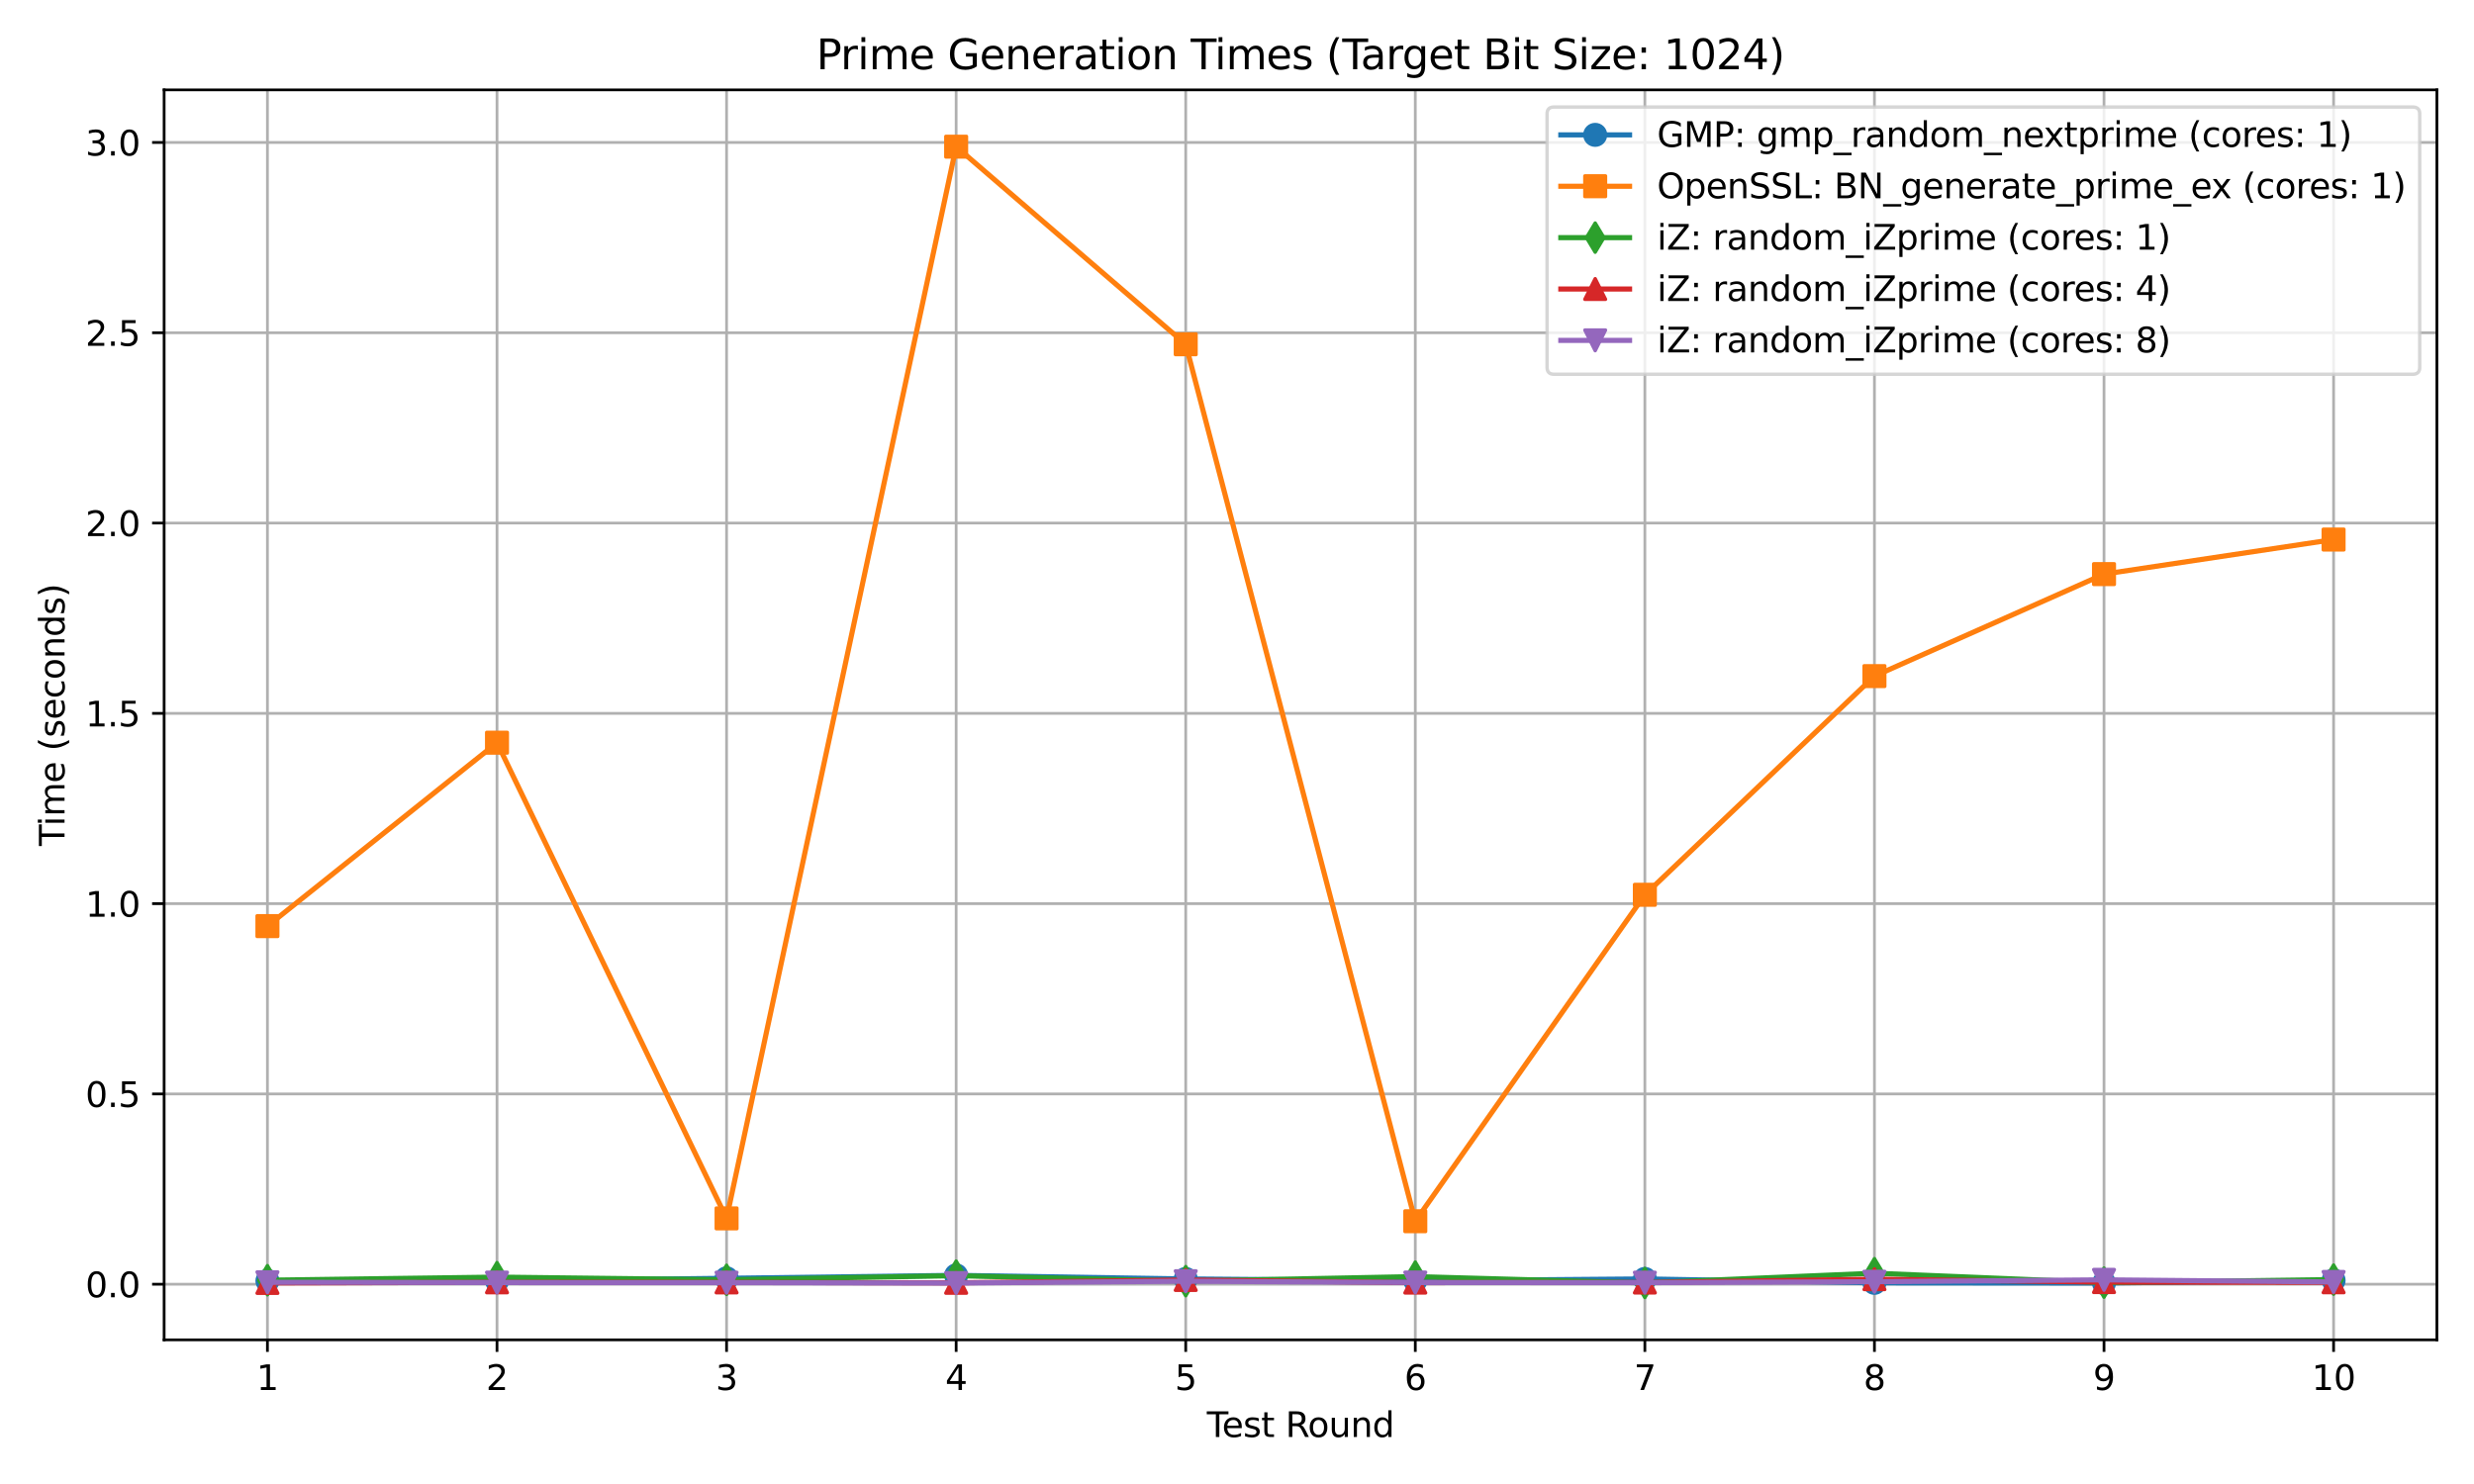 <?xml version="1.0" encoding="utf-8" standalone="no"?>
<!DOCTYPE svg PUBLIC "-//W3C//DTD SVG 1.1//EN"
  "http://www.w3.org/Graphics/SVG/1.1/DTD/svg11.dtd">
<svg xmlns:xlink="http://www.w3.org/1999/xlink" width="720pt" height="432pt" viewBox="0 0 720 432" xmlns="http://www.w3.org/2000/svg" version="1.1">
 <defs>
  <style type="text/css">*{stroke-linejoin: round; stroke-linecap: butt}</style>
 </defs>
 <g id="figure_1">
  <g id="patch_1">
   <path d="M 0 432 
L 720 432 
L 720 0 
L 0 0 
z
" style="fill: #ffffff"/>
  </g>
  <g id="axes_1">
   <g id="patch_2">
    <path d="M 47.765 390.04 
L 709.2 390.04 
L 709.2 26.16 
L 47.765 26.16 
z
" style="fill: #ffffff"/>
   </g>
   <g id="matplotlib.axis_1">
    <g id="xtick_1">
     <g id="line2d_1">
      <path d="M 77.83 390.04 
L 77.83 26.16 
" clip-path="url(#p5a81330786)" style="fill: none; stroke: #b0b0b0; stroke-width: 0.8; stroke-linecap: square"/>
     </g>
     <g id="line2d_2">
      <defs>
       <path id="ma322fa0ab3" d="M 0 0 
L 0 3.5 
" style="stroke: #000000; stroke-width: 0.8"/>
      </defs>
      <g>
       <use xlink:href="#ma322fa0ab3" x="77.83" y="390.04" style="stroke: #000000; stroke-width: 0.8"/>
      </g>
     </g>
     <g id="text_1">
      <!-- 1 -->
      <g transform="translate(74.649 404.638) scale(0.1 -0.1)">
       <defs>
        <path id="DejaVuSans-31" d="M 794 531 
L 1825 531 
L 1825 4091 
L 703 3866 
L 703 4441 
L 1819 4666 
L 2450 4666 
L 2450 531 
L 3481 531 
L 3481 0 
L 794 0 
L 794 531 
z
" transform="scale(0.016)"/>
       </defs>
       <use xlink:href="#DejaVuSans-31"/>
      </g>
     </g>
    </g>
    <g id="xtick_2">
     <g id="line2d_3">
      <path d="M 144.642 390.04 
L 144.642 26.16 
" clip-path="url(#p5a81330786)" style="fill: none; stroke: #b0b0b0; stroke-width: 0.8; stroke-linecap: square"/>
     </g>
     <g id="line2d_4">
      <g>
       <use xlink:href="#ma322fa0ab3" x="144.642" y="390.04" style="stroke: #000000; stroke-width: 0.8"/>
      </g>
     </g>
     <g id="text_2">
      <!-- 2 -->
      <g transform="translate(141.461 404.638) scale(0.1 -0.1)">
       <defs>
        <path id="DejaVuSans-32" d="M 1228 531 
L 3431 531 
L 3431 0 
L 469 0 
L 469 531 
Q 828 903 1448 1529 
Q 2069 2156 2228 2338 
Q 2531 2678 2651 2914 
Q 2772 3150 2772 3378 
Q 2772 3750 2511 3984 
Q 2250 4219 1831 4219 
Q 1534 4219 1204 4116 
Q 875 4013 500 3803 
L 500 4441 
Q 881 4594 1212 4672 
Q 1544 4750 1819 4750 
Q 2544 4750 2975 4387 
Q 3406 4025 3406 3419 
Q 3406 3131 3298 2873 
Q 3191 2616 2906 2266 
Q 2828 2175 2409 1742 
Q 1991 1309 1228 531 
z
" transform="scale(0.016)"/>
       </defs>
       <use xlink:href="#DejaVuSans-32"/>
      </g>
     </g>
    </g>
    <g id="xtick_3">
     <g id="line2d_5">
      <path d="M 211.453 390.04 
L 211.453 26.16 
" clip-path="url(#p5a81330786)" style="fill: none; stroke: #b0b0b0; stroke-width: 0.8; stroke-linecap: square"/>
     </g>
     <g id="line2d_6">
      <g>
       <use xlink:href="#ma322fa0ab3" x="211.453" y="390.04" style="stroke: #000000; stroke-width: 0.8"/>
      </g>
     </g>
     <g id="text_3">
      <!-- 3 -->
      <g transform="translate(208.272 404.638) scale(0.1 -0.1)">
       <defs>
        <path id="DejaVuSans-33" d="M 2597 2516 
Q 3050 2419 3304 2112 
Q 3559 1806 3559 1356 
Q 3559 666 3084 287 
Q 2609 -91 1734 -91 
Q 1441 -91 1130 -33 
Q 819 25 488 141 
L 488 750 
Q 750 597 1062 519 
Q 1375 441 1716 441 
Q 2309 441 2620 675 
Q 2931 909 2931 1356 
Q 2931 1769 2642 2001 
Q 2353 2234 1838 2234 
L 1294 2234 
L 1294 2753 
L 1863 2753 
Q 2328 2753 2575 2939 
Q 2822 3125 2822 3475 
Q 2822 3834 2567 4026 
Q 2313 4219 1838 4219 
Q 1578 4219 1281 4162 
Q 984 4106 628 3988 
L 628 4550 
Q 988 4650 1302 4700 
Q 1616 4750 1894 4750 
Q 2613 4750 3031 4423 
Q 3450 4097 3450 3541 
Q 3450 3153 3228 2886 
Q 3006 2619 2597 2516 
z
" transform="scale(0.016)"/>
       </defs>
       <use xlink:href="#DejaVuSans-33"/>
      </g>
     </g>
    </g>
    <g id="xtick_4">
     <g id="line2d_7">
      <path d="M 278.265 390.04 
L 278.265 26.16 
" clip-path="url(#p5a81330786)" style="fill: none; stroke: #b0b0b0; stroke-width: 0.8; stroke-linecap: square"/>
     </g>
     <g id="line2d_8">
      <g>
       <use xlink:href="#ma322fa0ab3" x="278.265" y="390.04" style="stroke: #000000; stroke-width: 0.8"/>
      </g>
     </g>
     <g id="text_4">
      <!-- 4 -->
      <g transform="translate(275.084 404.638) scale(0.1 -0.1)">
       <defs>
        <path id="DejaVuSans-34" d="M 2419 4116 
L 825 1625 
L 2419 1625 
L 2419 4116 
z
M 2253 4666 
L 3047 4666 
L 3047 1625 
L 3713 1625 
L 3713 1100 
L 3047 1100 
L 3047 0 
L 2419 0 
L 2419 1100 
L 313 1100 
L 313 1709 
L 2253 4666 
z
" transform="scale(0.016)"/>
       </defs>
       <use xlink:href="#DejaVuSans-34"/>
      </g>
     </g>
    </g>
    <g id="xtick_5">
     <g id="line2d_9">
      <path d="M 345.077 390.04 
L 345.077 26.16 
" clip-path="url(#p5a81330786)" style="fill: none; stroke: #b0b0b0; stroke-width: 0.8; stroke-linecap: square"/>
     </g>
     <g id="line2d_10">
      <g>
       <use xlink:href="#ma322fa0ab3" x="345.077" y="390.04" style="stroke: #000000; stroke-width: 0.8"/>
      </g>
     </g>
     <g id="text_5">
      <!-- 5 -->
      <g transform="translate(341.895 404.638) scale(0.1 -0.1)">
       <defs>
        <path id="DejaVuSans-35" d="M 691 4666 
L 3169 4666 
L 3169 4134 
L 1269 4134 
L 1269 2991 
Q 1406 3038 1543 3061 
Q 1681 3084 1819 3084 
Q 2600 3084 3056 2656 
Q 3513 2228 3513 1497 
Q 3513 744 3044 326 
Q 2575 -91 1722 -91 
Q 1428 -91 1123 -41 
Q 819 9 494 109 
L 494 744 
Q 775 591 1075 516 
Q 1375 441 1709 441 
Q 2250 441 2565 725 
Q 2881 1009 2881 1497 
Q 2881 1984 2565 2268 
Q 2250 2553 1709 2553 
Q 1456 2553 1204 2497 
Q 953 2441 691 2322 
L 691 4666 
z
" transform="scale(0.016)"/>
       </defs>
       <use xlink:href="#DejaVuSans-35"/>
      </g>
     </g>
    </g>
    <g id="xtick_6">
     <g id="line2d_11">
      <path d="M 411.888 390.04 
L 411.888 26.16 
" clip-path="url(#p5a81330786)" style="fill: none; stroke: #b0b0b0; stroke-width: 0.8; stroke-linecap: square"/>
     </g>
     <g id="line2d_12">
      <g>
       <use xlink:href="#ma322fa0ab3" x="411.888" y="390.04" style="stroke: #000000; stroke-width: 0.8"/>
      </g>
     </g>
     <g id="text_6">
      <!-- 6 -->
      <g transform="translate(408.707 404.638) scale(0.1 -0.1)">
       <defs>
        <path id="DejaVuSans-36" d="M 2113 2584 
Q 1688 2584 1439 2293 
Q 1191 2003 1191 1497 
Q 1191 994 1439 701 
Q 1688 409 2113 409 
Q 2538 409 2786 701 
Q 3034 994 3034 1497 
Q 3034 2003 2786 2293 
Q 2538 2584 2113 2584 
z
M 3366 4563 
L 3366 3988 
Q 3128 4100 2886 4159 
Q 2644 4219 2406 4219 
Q 1781 4219 1451 3797 
Q 1122 3375 1075 2522 
Q 1259 2794 1537 2939 
Q 1816 3084 2150 3084 
Q 2853 3084 3261 2657 
Q 3669 2231 3669 1497 
Q 3669 778 3244 343 
Q 2819 -91 2113 -91 
Q 1303 -91 875 529 
Q 447 1150 447 2328 
Q 447 3434 972 4092 
Q 1497 4750 2381 4750 
Q 2619 4750 2861 4703 
Q 3103 4656 3366 4563 
z
" transform="scale(0.016)"/>
       </defs>
       <use xlink:href="#DejaVuSans-36"/>
      </g>
     </g>
    </g>
    <g id="xtick_7">
     <g id="line2d_13">
      <path d="M 478.7 390.04 
L 478.7 26.16 
" clip-path="url(#p5a81330786)" style="fill: none; stroke: #b0b0b0; stroke-width: 0.8; stroke-linecap: square"/>
     </g>
     <g id="line2d_14">
      <g>
       <use xlink:href="#ma322fa0ab3" x="478.7" y="390.04" style="stroke: #000000; stroke-width: 0.8"/>
      </g>
     </g>
     <g id="text_7">
      <!-- 7 -->
      <g transform="translate(475.519 404.638) scale(0.1 -0.1)">
       <defs>
        <path id="DejaVuSans-37" d="M 525 4666 
L 3525 4666 
L 3525 4397 
L 1831 0 
L 1172 0 
L 2766 4134 
L 525 4134 
L 525 4666 
z
" transform="scale(0.016)"/>
       </defs>
       <use xlink:href="#DejaVuSans-37"/>
      </g>
     </g>
    </g>
    <g id="xtick_8">
     <g id="line2d_15">
      <path d="M 545.512 390.04 
L 545.512 26.16 
" clip-path="url(#p5a81330786)" style="fill: none; stroke: #b0b0b0; stroke-width: 0.8; stroke-linecap: square"/>
     </g>
     <g id="line2d_16">
      <g>
       <use xlink:href="#ma322fa0ab3" x="545.512" y="390.04" style="stroke: #000000; stroke-width: 0.8"/>
      </g>
     </g>
     <g id="text_8">
      <!-- 8 -->
      <g transform="translate(542.33 404.638) scale(0.1 -0.1)">
       <defs>
        <path id="DejaVuSans-38" d="M 2034 2216 
Q 1584 2216 1326 1975 
Q 1069 1734 1069 1313 
Q 1069 891 1326 650 
Q 1584 409 2034 409 
Q 2484 409 2743 651 
Q 3003 894 3003 1313 
Q 3003 1734 2745 1975 
Q 2488 2216 2034 2216 
z
M 1403 2484 
Q 997 2584 770 2862 
Q 544 3141 544 3541 
Q 544 4100 942 4425 
Q 1341 4750 2034 4750 
Q 2731 4750 3128 4425 
Q 3525 4100 3525 3541 
Q 3525 3141 3298 2862 
Q 3072 2584 2669 2484 
Q 3125 2378 3379 2068 
Q 3634 1759 3634 1313 
Q 3634 634 3220 271 
Q 2806 -91 2034 -91 
Q 1263 -91 848 271 
Q 434 634 434 1313 
Q 434 1759 690 2068 
Q 947 2378 1403 2484 
z
M 1172 3481 
Q 1172 3119 1398 2916 
Q 1625 2713 2034 2713 
Q 2441 2713 2670 2916 
Q 2900 3119 2900 3481 
Q 2900 3844 2670 4047 
Q 2441 4250 2034 4250 
Q 1625 4250 1398 4047 
Q 1172 3844 1172 3481 
z
" transform="scale(0.016)"/>
       </defs>
       <use xlink:href="#DejaVuSans-38"/>
      </g>
     </g>
    </g>
    <g id="xtick_9">
     <g id="line2d_17">
      <path d="M 612.323 390.04 
L 612.323 26.16 
" clip-path="url(#p5a81330786)" style="fill: none; stroke: #b0b0b0; stroke-width: 0.8; stroke-linecap: square"/>
     </g>
     <g id="line2d_18">
      <g>
       <use xlink:href="#ma322fa0ab3" x="612.323" y="390.04" style="stroke: #000000; stroke-width: 0.8"/>
      </g>
     </g>
     <g id="text_9">
      <!-- 9 -->
      <g transform="translate(609.142 404.638) scale(0.1 -0.1)">
       <defs>
        <path id="DejaVuSans-39" d="M 703 97 
L 703 672 
Q 941 559 1184 500 
Q 1428 441 1663 441 
Q 2288 441 2617 861 
Q 2947 1281 2994 2138 
Q 2813 1869 2534 1725 
Q 2256 1581 1919 1581 
Q 1219 1581 811 2004 
Q 403 2428 403 3163 
Q 403 3881 828 4315 
Q 1253 4750 1959 4750 
Q 2769 4750 3195 4129 
Q 3622 3509 3622 2328 
Q 3622 1225 3098 567 
Q 2575 -91 1691 -91 
Q 1453 -91 1209 -44 
Q 966 3 703 97 
z
M 1959 2075 
Q 2384 2075 2632 2365 
Q 2881 2656 2881 3163 
Q 2881 3666 2632 3958 
Q 2384 4250 1959 4250 
Q 1534 4250 1286 3958 
Q 1038 3666 1038 3163 
Q 1038 2656 1286 2365 
Q 1534 2075 1959 2075 
z
" transform="scale(0.016)"/>
       </defs>
       <use xlink:href="#DejaVuSans-39"/>
      </g>
     </g>
    </g>
    <g id="xtick_10">
     <g id="line2d_19">
      <path d="M 679.135 390.04 
L 679.135 26.16 
" clip-path="url(#p5a81330786)" style="fill: none; stroke: #b0b0b0; stroke-width: 0.8; stroke-linecap: square"/>
     </g>
     <g id="line2d_20">
      <g>
       <use xlink:href="#ma322fa0ab3" x="679.135" y="390.04" style="stroke: #000000; stroke-width: 0.8"/>
      </g>
     </g>
     <g id="text_10">
      <!-- 10 -->
      <g transform="translate(672.772 404.638) scale(0.1 -0.1)">
       <defs>
        <path id="DejaVuSans-30" d="M 2034 4250 
Q 1547 4250 1301 3770 
Q 1056 3291 1056 2328 
Q 1056 1369 1301 889 
Q 1547 409 2034 409 
Q 2525 409 2770 889 
Q 3016 1369 3016 2328 
Q 3016 3291 2770 3770 
Q 2525 4250 2034 4250 
z
M 2034 4750 
Q 2819 4750 3233 4129 
Q 3647 3509 3647 2328 
Q 3647 1150 3233 529 
Q 2819 -91 2034 -91 
Q 1250 -91 836 529 
Q 422 1150 422 2328 
Q 422 3509 836 4129 
Q 1250 4750 2034 4750 
z
" transform="scale(0.016)"/>
       </defs>
       <use xlink:href="#DejaVuSans-31"/>
       <use xlink:href="#DejaVuSans-30" x="63.623"/>
      </g>
     </g>
    </g>
    <g id="text_11">
     <!-- Test Round -->
     <g transform="translate(351.228 418.317) scale(0.1 -0.1)">
      <defs>
       <path id="DejaVuSans-54" d="M -19 4666 
L 3928 4666 
L 3928 4134 
L 2272 4134 
L 2272 0 
L 1638 0 
L 1638 4134 
L -19 4134 
L -19 4666 
z
" transform="scale(0.016)"/>
       <path id="DejaVuSans-65" d="M 3597 1894 
L 3597 1613 
L 953 1613 
Q 991 1019 1311 708 
Q 1631 397 2203 397 
Q 2534 397 2845 478 
Q 3156 559 3463 722 
L 3463 178 
Q 3153 47 2828 -22 
Q 2503 -91 2169 -91 
Q 1331 -91 842 396 
Q 353 884 353 1716 
Q 353 2575 817 3079 
Q 1281 3584 2069 3584 
Q 2775 3584 3186 3129 
Q 3597 2675 3597 1894 
z
M 3022 2063 
Q 3016 2534 2758 2815 
Q 2500 3097 2075 3097 
Q 1594 3097 1305 2825 
Q 1016 2553 972 2059 
L 3022 2063 
z
" transform="scale(0.016)"/>
       <path id="DejaVuSans-73" d="M 2834 3397 
L 2834 2853 
Q 2591 2978 2328 3040 
Q 2066 3103 1784 3103 
Q 1356 3103 1142 2972 
Q 928 2841 928 2578 
Q 928 2378 1081 2264 
Q 1234 2150 1697 2047 
L 1894 2003 
Q 2506 1872 2764 1633 
Q 3022 1394 3022 966 
Q 3022 478 2636 193 
Q 2250 -91 1575 -91 
Q 1294 -91 989 -36 
Q 684 19 347 128 
L 347 722 
Q 666 556 975 473 
Q 1284 391 1588 391 
Q 1994 391 2212 530 
Q 2431 669 2431 922 
Q 2431 1156 2273 1281 
Q 2116 1406 1581 1522 
L 1381 1569 
Q 847 1681 609 1914 
Q 372 2147 372 2553 
Q 372 3047 722 3315 
Q 1072 3584 1716 3584 
Q 2034 3584 2315 3537 
Q 2597 3491 2834 3397 
z
" transform="scale(0.016)"/>
       <path id="DejaVuSans-74" d="M 1172 4494 
L 1172 3500 
L 2356 3500 
L 2356 3053 
L 1172 3053 
L 1172 1153 
Q 1172 725 1289 603 
Q 1406 481 1766 481 
L 2356 481 
L 2356 0 
L 1766 0 
Q 1100 0 847 248 
Q 594 497 594 1153 
L 594 3053 
L 172 3053 
L 172 3500 
L 594 3500 
L 594 4494 
L 1172 4494 
z
" transform="scale(0.016)"/>
       <path id="DejaVuSans-20" transform="scale(0.016)"/>
       <path id="DejaVuSans-52" d="M 2841 2188 
Q 3044 2119 3236 1894 
Q 3428 1669 3622 1275 
L 4263 0 
L 3584 0 
L 2988 1197 
Q 2756 1666 2539 1819 
Q 2322 1972 1947 1972 
L 1259 1972 
L 1259 0 
L 628 0 
L 628 4666 
L 2053 4666 
Q 2853 4666 3247 4331 
Q 3641 3997 3641 3322 
Q 3641 2881 3436 2590 
Q 3231 2300 2841 2188 
z
M 1259 4147 
L 1259 2491 
L 2053 2491 
Q 2509 2491 2742 2702 
Q 2975 2913 2975 3322 
Q 2975 3731 2742 3939 
Q 2509 4147 2053 4147 
L 1259 4147 
z
" transform="scale(0.016)"/>
       <path id="DejaVuSans-6f" d="M 1959 3097 
Q 1497 3097 1228 2736 
Q 959 2375 959 1747 
Q 959 1119 1226 758 
Q 1494 397 1959 397 
Q 2419 397 2687 759 
Q 2956 1122 2956 1747 
Q 2956 2369 2687 2733 
Q 2419 3097 1959 3097 
z
M 1959 3584 
Q 2709 3584 3137 3096 
Q 3566 2609 3566 1747 
Q 3566 888 3137 398 
Q 2709 -91 1959 -91 
Q 1206 -91 779 398 
Q 353 888 353 1747 
Q 353 2609 779 3096 
Q 1206 3584 1959 3584 
z
" transform="scale(0.016)"/>
       <path id="DejaVuSans-75" d="M 544 1381 
L 544 3500 
L 1119 3500 
L 1119 1403 
Q 1119 906 1312 657 
Q 1506 409 1894 409 
Q 2359 409 2629 706 
Q 2900 1003 2900 1516 
L 2900 3500 
L 3475 3500 
L 3475 0 
L 2900 0 
L 2900 538 
Q 2691 219 2414 64 
Q 2138 -91 1772 -91 
Q 1169 -91 856 284 
Q 544 659 544 1381 
z
M 1991 3584 
L 1991 3584 
z
" transform="scale(0.016)"/>
       <path id="DejaVuSans-6e" d="M 3513 2113 
L 3513 0 
L 2938 0 
L 2938 2094 
Q 2938 2591 2744 2837 
Q 2550 3084 2163 3084 
Q 1697 3084 1428 2787 
Q 1159 2491 1159 1978 
L 1159 0 
L 581 0 
L 581 3500 
L 1159 3500 
L 1159 2956 
Q 1366 3272 1645 3428 
Q 1925 3584 2291 3584 
Q 2894 3584 3203 3211 
Q 3513 2838 3513 2113 
z
" transform="scale(0.016)"/>
       <path id="DejaVuSans-64" d="M 2906 2969 
L 2906 4863 
L 3481 4863 
L 3481 0 
L 2906 0 
L 2906 525 
Q 2725 213 2448 61 
Q 2172 -91 1784 -91 
Q 1150 -91 751 415 
Q 353 922 353 1747 
Q 353 2572 751 3078 
Q 1150 3584 1784 3584 
Q 2172 3584 2448 3432 
Q 2725 3281 2906 2969 
z
M 947 1747 
Q 947 1113 1208 752 
Q 1469 391 1925 391 
Q 2381 391 2643 752 
Q 2906 1113 2906 1747 
Q 2906 2381 2643 2742 
Q 2381 3103 1925 3103 
Q 1469 3103 1208 2742 
Q 947 2381 947 1747 
z
" transform="scale(0.016)"/>
      </defs>
      <use xlink:href="#DejaVuSans-54"/>
      <use xlink:href="#DejaVuSans-65" x="44.084"/>
      <use xlink:href="#DejaVuSans-73" x="105.607"/>
      <use xlink:href="#DejaVuSans-74" x="157.707"/>
      <use xlink:href="#DejaVuSans-20" x="196.916"/>
      <use xlink:href="#DejaVuSans-52" x="228.703"/>
      <use xlink:href="#DejaVuSans-6f" x="293.686"/>
      <use xlink:href="#DejaVuSans-75" x="354.867"/>
      <use xlink:href="#DejaVuSans-6e" x="418.246"/>
      <use xlink:href="#DejaVuSans-64" x="481.625"/>
     </g>
    </g>
   </g>
   <g id="matplotlib.axis_2">
    <g id="ytick_1">
     <g id="line2d_21">
      <path d="M 47.765 373.844 
L 709.2 373.844 
" clip-path="url(#p5a81330786)" style="fill: none; stroke: #b0b0b0; stroke-width: 0.8; stroke-linecap: square"/>
     </g>
     <g id="line2d_22">
      <defs>
       <path id="m14af692bb9" d="M 0 0 
L -3.5 0 
" style="stroke: #000000; stroke-width: 0.8"/>
      </defs>
      <g>
       <use xlink:href="#m14af692bb9" x="47.765" y="373.844" style="stroke: #000000; stroke-width: 0.8"/>
      </g>
     </g>
     <g id="text_12">
      <!-- 0.0 -->
      <g transform="translate(24.862 377.643) scale(0.1 -0.1)">
       <defs>
        <path id="DejaVuSans-2e" d="M 684 794 
L 1344 794 
L 1344 0 
L 684 0 
L 684 794 
z
" transform="scale(0.016)"/>
       </defs>
       <use xlink:href="#DejaVuSans-30"/>
       <use xlink:href="#DejaVuSans-2e" x="63.623"/>
       <use xlink:href="#DejaVuSans-30" x="95.41"/>
      </g>
     </g>
    </g>
    <g id="ytick_2">
     <g id="line2d_23">
      <path d="M 47.765 318.449 
L 709.2 318.449 
" clip-path="url(#p5a81330786)" style="fill: none; stroke: #b0b0b0; stroke-width: 0.8; stroke-linecap: square"/>
     </g>
     <g id="line2d_24">
      <g>
       <use xlink:href="#m14af692bb9" x="47.765" y="318.449" style="stroke: #000000; stroke-width: 0.8"/>
      </g>
     </g>
     <g id="text_13">
      <!-- 0.5 -->
      <g transform="translate(24.862 322.248) scale(0.1 -0.1)">
       <use xlink:href="#DejaVuSans-30"/>
       <use xlink:href="#DejaVuSans-2e" x="63.623"/>
       <use xlink:href="#DejaVuSans-35" x="95.41"/>
      </g>
     </g>
    </g>
    <g id="ytick_3">
     <g id="line2d_25">
      <path d="M 47.765 263.055 
L 709.2 263.055 
" clip-path="url(#p5a81330786)" style="fill: none; stroke: #b0b0b0; stroke-width: 0.8; stroke-linecap: square"/>
     </g>
     <g id="line2d_26">
      <g>
       <use xlink:href="#m14af692bb9" x="47.765" y="263.055" style="stroke: #000000; stroke-width: 0.8"/>
      </g>
     </g>
     <g id="text_14">
      <!-- 1.0 -->
      <g transform="translate(24.862 266.854) scale(0.1 -0.1)">
       <use xlink:href="#DejaVuSans-31"/>
       <use xlink:href="#DejaVuSans-2e" x="63.623"/>
       <use xlink:href="#DejaVuSans-30" x="95.41"/>
      </g>
     </g>
    </g>
    <g id="ytick_4">
     <g id="line2d_27">
      <path d="M 47.765 207.661 
L 709.2 207.661 
" clip-path="url(#p5a81330786)" style="fill: none; stroke: #b0b0b0; stroke-width: 0.8; stroke-linecap: square"/>
     </g>
     <g id="line2d_28">
      <g>
       <use xlink:href="#m14af692bb9" x="47.765" y="207.661" style="stroke: #000000; stroke-width: 0.8"/>
      </g>
     </g>
     <g id="text_15">
      <!-- 1.5 -->
      <g transform="translate(24.862 211.46) scale(0.1 -0.1)">
       <use xlink:href="#DejaVuSans-31"/>
       <use xlink:href="#DejaVuSans-2e" x="63.623"/>
       <use xlink:href="#DejaVuSans-35" x="95.41"/>
      </g>
     </g>
    </g>
    <g id="ytick_5">
     <g id="line2d_29">
      <path d="M 47.765 152.266 
L 709.2 152.266 
" clip-path="url(#p5a81330786)" style="fill: none; stroke: #b0b0b0; stroke-width: 0.8; stroke-linecap: square"/>
     </g>
     <g id="line2d_30">
      <g>
       <use xlink:href="#m14af692bb9" x="47.765" y="152.266" style="stroke: #000000; stroke-width: 0.8"/>
      </g>
     </g>
     <g id="text_16">
      <!-- 2.0 -->
      <g transform="translate(24.862 156.066) scale(0.1 -0.1)">
       <use xlink:href="#DejaVuSans-32"/>
       <use xlink:href="#DejaVuSans-2e" x="63.623"/>
       <use xlink:href="#DejaVuSans-30" x="95.41"/>
      </g>
     </g>
    </g>
    <g id="ytick_6">
     <g id="line2d_31">
      <path d="M 47.765 96.872 
L 709.2 96.872 
" clip-path="url(#p5a81330786)" style="fill: none; stroke: #b0b0b0; stroke-width: 0.8; stroke-linecap: square"/>
     </g>
     <g id="line2d_32">
      <g>
       <use xlink:href="#m14af692bb9" x="47.765" y="96.872" style="stroke: #000000; stroke-width: 0.8"/>
      </g>
     </g>
     <g id="text_17">
      <!-- 2.5 -->
      <g transform="translate(24.862 100.671) scale(0.1 -0.1)">
       <use xlink:href="#DejaVuSans-32"/>
       <use xlink:href="#DejaVuSans-2e" x="63.623"/>
       <use xlink:href="#DejaVuSans-35" x="95.41"/>
      </g>
     </g>
    </g>
    <g id="ytick_7">
     <g id="line2d_33">
      <path d="M 47.765 41.478 
L 709.2 41.478 
" clip-path="url(#p5a81330786)" style="fill: none; stroke: #b0b0b0; stroke-width: 0.8; stroke-linecap: square"/>
     </g>
     <g id="line2d_34">
      <g>
       <use xlink:href="#m14af692bb9" x="47.765" y="41.478" style="stroke: #000000; stroke-width: 0.8"/>
      </g>
     </g>
     <g id="text_18">
      <!-- 3.0 -->
      <g transform="translate(24.862 45.277) scale(0.1 -0.1)">
       <use xlink:href="#DejaVuSans-33"/>
       <use xlink:href="#DejaVuSans-2e" x="63.623"/>
       <use xlink:href="#DejaVuSans-30" x="95.41"/>
      </g>
     </g>
    </g>
    <g id="text_19">
     <!-- Time (seconds) -->
     <g transform="translate(18.782 246.262) rotate(-90) scale(0.1 -0.1)">
      <defs>
       <path id="DejaVuSans-69" d="M 603 3500 
L 1178 3500 
L 1178 0 
L 603 0 
L 603 3500 
z
M 603 4863 
L 1178 4863 
L 1178 4134 
L 603 4134 
L 603 4863 
z
" transform="scale(0.016)"/>
       <path id="DejaVuSans-6d" d="M 3328 2828 
Q 3544 3216 3844 3400 
Q 4144 3584 4550 3584 
Q 5097 3584 5394 3201 
Q 5691 2819 5691 2113 
L 5691 0 
L 5113 0 
L 5113 2094 
Q 5113 2597 4934 2840 
Q 4756 3084 4391 3084 
Q 3944 3084 3684 2787 
Q 3425 2491 3425 1978 
L 3425 0 
L 2847 0 
L 2847 2094 
Q 2847 2600 2669 2842 
Q 2491 3084 2119 3084 
Q 1678 3084 1418 2786 
Q 1159 2488 1159 1978 
L 1159 0 
L 581 0 
L 581 3500 
L 1159 3500 
L 1159 2956 
Q 1356 3278 1631 3431 
Q 1906 3584 2284 3584 
Q 2666 3584 2933 3390 
Q 3200 3197 3328 2828 
z
" transform="scale(0.016)"/>
       <path id="DejaVuSans-28" d="M 1984 4856 
Q 1566 4138 1362 3434 
Q 1159 2731 1159 2009 
Q 1159 1288 1364 580 
Q 1569 -128 1984 -844 
L 1484 -844 
Q 1016 -109 783 600 
Q 550 1309 550 2009 
Q 550 2706 781 3412 
Q 1013 4119 1484 4856 
L 1984 4856 
z
" transform="scale(0.016)"/>
       <path id="DejaVuSans-63" d="M 3122 3366 
L 3122 2828 
Q 2878 2963 2633 3030 
Q 2388 3097 2138 3097 
Q 1578 3097 1268 2742 
Q 959 2388 959 1747 
Q 959 1106 1268 751 
Q 1578 397 2138 397 
Q 2388 397 2633 464 
Q 2878 531 3122 666 
L 3122 134 
Q 2881 22 2623 -34 
Q 2366 -91 2075 -91 
Q 1284 -91 818 406 
Q 353 903 353 1747 
Q 353 2603 823 3093 
Q 1294 3584 2113 3584 
Q 2378 3584 2631 3529 
Q 2884 3475 3122 3366 
z
" transform="scale(0.016)"/>
       <path id="DejaVuSans-29" d="M 513 4856 
L 1013 4856 
Q 1481 4119 1714 3412 
Q 1947 2706 1947 2009 
Q 1947 1309 1714 600 
Q 1481 -109 1013 -844 
L 513 -844 
Q 928 -128 1133 580 
Q 1338 1288 1338 2009 
Q 1338 2731 1133 3434 
Q 928 4138 513 4856 
z
" transform="scale(0.016)"/>
      </defs>
      <use xlink:href="#DejaVuSans-54"/>
      <use xlink:href="#DejaVuSans-69" x="57.959"/>
      <use xlink:href="#DejaVuSans-6d" x="85.742"/>
      <use xlink:href="#DejaVuSans-65" x="183.154"/>
      <use xlink:href="#DejaVuSans-20" x="244.678"/>
      <use xlink:href="#DejaVuSans-28" x="276.465"/>
      <use xlink:href="#DejaVuSans-73" x="315.479"/>
      <use xlink:href="#DejaVuSans-65" x="367.578"/>
      <use xlink:href="#DejaVuSans-63" x="429.102"/>
      <use xlink:href="#DejaVuSans-6f" x="484.082"/>
      <use xlink:href="#DejaVuSans-6e" x="545.264"/>
      <use xlink:href="#DejaVuSans-64" x="608.643"/>
      <use xlink:href="#DejaVuSans-73" x="672.119"/>
      <use xlink:href="#DejaVuSans-29" x="724.219"/>
     </g>
    </g>
   </g>
   <g id="line2d_35">
    <path d="M 77.83 372.876 
L 144.642 372.889 
L 211.453 372.122 
L 278.265 371.266 
L 345.077 372.311 
L 411.888 372.834 
L 478.7 372.307 
L 545.512 373.443 
L 612.323 373.5 
L 679.135 372.717 
" clip-path="url(#p5a81330786)" style="fill: none; stroke: #1f77b4; stroke-width: 1.5; stroke-linecap: square"/>
    <defs>
     <path id="m25fd0216d0" d="M 0 3 
C 0.796 3 1.559 2.684 2.121 2.121 
C 2.684 1.559 3 0.796 3 0 
C 3 -0.796 2.684 -1.559 2.121 -2.121 
C 1.559 -2.684 0.796 -3 0 -3 
C -0.796 -3 -1.559 -2.684 -2.121 -2.121 
C -2.684 -1.559 -3 -0.796 -3 0 
C -3 0.796 -2.684 1.559 -2.121 2.121 
C -1.559 2.684 -0.796 3 0 3 
z
" style="stroke: #1f77b4"/>
    </defs>
    <g clip-path="url(#p5a81330786)">
     <use xlink:href="#m25fd0216d0" x="77.83" y="372.876" style="fill: #1f77b4; stroke: #1f77b4"/>
     <use xlink:href="#m25fd0216d0" x="144.642" y="372.889" style="fill: #1f77b4; stroke: #1f77b4"/>
     <use xlink:href="#m25fd0216d0" x="211.453" y="372.122" style="fill: #1f77b4; stroke: #1f77b4"/>
     <use xlink:href="#m25fd0216d0" x="278.265" y="371.266" style="fill: #1f77b4; stroke: #1f77b4"/>
     <use xlink:href="#m25fd0216d0" x="345.077" y="372.311" style="fill: #1f77b4; stroke: #1f77b4"/>
     <use xlink:href="#m25fd0216d0" x="411.888" y="372.834" style="fill: #1f77b4; stroke: #1f77b4"/>
     <use xlink:href="#m25fd0216d0" x="478.7" y="372.307" style="fill: #1f77b4; stroke: #1f77b4"/>
     <use xlink:href="#m25fd0216d0" x="545.512" y="373.443" style="fill: #1f77b4; stroke: #1f77b4"/>
     <use xlink:href="#m25fd0216d0" x="612.323" y="373.5" style="fill: #1f77b4; stroke: #1f77b4"/>
     <use xlink:href="#m25fd0216d0" x="679.135" y="372.717" style="fill: #1f77b4; stroke: #1f77b4"/>
    </g>
   </g>
   <g id="line2d_36">
    <path d="M 77.83 269.599 
L 144.642 216.202 
L 211.453 354.677 
L 278.265 42.7 
L 345.077 100.221 
L 411.888 355.506 
L 478.7 260.481 
L 545.512 196.815 
L 612.323 167.127 
L 679.135 157.065 
" clip-path="url(#p5a81330786)" style="fill: none; stroke: #ff7f0e; stroke-width: 1.5; stroke-linecap: square"/>
    <defs>
     <path id="mab6e15e8ee" d="M -3 3 
L 3 3 
L 3 -3 
L -3 -3 
z
" style="stroke: #ff7f0e; stroke-linejoin: miter"/>
    </defs>
    <g clip-path="url(#p5a81330786)">
     <use xlink:href="#mab6e15e8ee" x="77.83" y="269.599" style="fill: #ff7f0e; stroke: #ff7f0e; stroke-linejoin: miter"/>
     <use xlink:href="#mab6e15e8ee" x="144.642" y="216.202" style="fill: #ff7f0e; stroke: #ff7f0e; stroke-linejoin: miter"/>
     <use xlink:href="#mab6e15e8ee" x="211.453" y="354.677" style="fill: #ff7f0e; stroke: #ff7f0e; stroke-linejoin: miter"/>
     <use xlink:href="#mab6e15e8ee" x="278.265" y="42.7" style="fill: #ff7f0e; stroke: #ff7f0e; stroke-linejoin: miter"/>
     <use xlink:href="#mab6e15e8ee" x="345.077" y="100.221" style="fill: #ff7f0e; stroke: #ff7f0e; stroke-linejoin: miter"/>
     <use xlink:href="#mab6e15e8ee" x="411.888" y="355.506" style="fill: #ff7f0e; stroke: #ff7f0e; stroke-linejoin: miter"/>
     <use xlink:href="#mab6e15e8ee" x="478.7" y="260.481" style="fill: #ff7f0e; stroke: #ff7f0e; stroke-linejoin: miter"/>
     <use xlink:href="#mab6e15e8ee" x="545.512" y="196.815" style="fill: #ff7f0e; stroke: #ff7f0e; stroke-linejoin: miter"/>
     <use xlink:href="#mab6e15e8ee" x="612.323" y="167.127" style="fill: #ff7f0e; stroke: #ff7f0e; stroke-linejoin: miter"/>
     <use xlink:href="#mab6e15e8ee" x="679.135" y="157.065" style="fill: #ff7f0e; stroke: #ff7f0e; stroke-linejoin: miter"/>
    </g>
   </g>
   <g id="line2d_37">
    <path d="M 77.83 372.677 
L 144.642 371.778 
L 211.453 372.56 
L 278.265 371.352 
L 345.077 372.951 
L 411.888 371.624 
L 478.7 373.484 
L 545.512 370.636 
L 612.323 373.385 
L 679.135 372.498 
" clip-path="url(#p5a81330786)" style="fill: none; stroke: #2ca02c; stroke-width: 1.5; stroke-linecap: square"/>
    <defs>
     <path id="m00c9bc0ab4" d="M -0 4.243 
L 2.546 0 
L 0 -4.243 
L -2.546 -0 
z
" style="stroke: #2ca02c; stroke-linejoin: miter"/>
    </defs>
    <g clip-path="url(#p5a81330786)">
     <use xlink:href="#m00c9bc0ab4" x="77.83" y="372.677" style="fill: #2ca02c; stroke: #2ca02c; stroke-linejoin: miter"/>
     <use xlink:href="#m00c9bc0ab4" x="144.642" y="371.778" style="fill: #2ca02c; stroke: #2ca02c; stroke-linejoin: miter"/>
     <use xlink:href="#m00c9bc0ab4" x="211.453" y="372.56" style="fill: #2ca02c; stroke: #2ca02c; stroke-linejoin: miter"/>
     <use xlink:href="#m00c9bc0ab4" x="278.265" y="371.352" style="fill: #2ca02c; stroke: #2ca02c; stroke-linejoin: miter"/>
     <use xlink:href="#m00c9bc0ab4" x="345.077" y="372.951" style="fill: #2ca02c; stroke: #2ca02c; stroke-linejoin: miter"/>
     <use xlink:href="#m00c9bc0ab4" x="411.888" y="371.624" style="fill: #2ca02c; stroke: #2ca02c; stroke-linejoin: miter"/>
     <use xlink:href="#m00c9bc0ab4" x="478.7" y="373.484" style="fill: #2ca02c; stroke: #2ca02c; stroke-linejoin: miter"/>
     <use xlink:href="#m00c9bc0ab4" x="545.512" y="370.636" style="fill: #2ca02c; stroke: #2ca02c; stroke-linejoin: miter"/>
     <use xlink:href="#m00c9bc0ab4" x="612.323" y="373.385" style="fill: #2ca02c; stroke: #2ca02c; stroke-linejoin: miter"/>
     <use xlink:href="#m00c9bc0ab4" x="679.135" y="372.498" style="fill: #2ca02c; stroke: #2ca02c; stroke-linejoin: miter"/>
    </g>
   </g>
   <g id="line2d_38">
    <path d="M 77.83 373.469 
L 144.642 373.298 
L 211.453 373.321 
L 278.265 373.437 
L 345.077 372.613 
L 411.888 373.374 
L 478.7 373.353 
L 545.512 372.386 
L 612.323 373.232 
L 679.135 373.29 
" clip-path="url(#p5a81330786)" style="fill: none; stroke: #d62728; stroke-width: 1.5; stroke-linecap: square"/>
    <defs>
     <path id="md7801db4ca" d="M 0 -3 
L -3 3 
L 3 3 
z
" style="stroke: #d62728; stroke-linejoin: miter"/>
    </defs>
    <g clip-path="url(#p5a81330786)">
     <use xlink:href="#md7801db4ca" x="77.83" y="373.469" style="fill: #d62728; stroke: #d62728; stroke-linejoin: miter"/>
     <use xlink:href="#md7801db4ca" x="144.642" y="373.298" style="fill: #d62728; stroke: #d62728; stroke-linejoin: miter"/>
     <use xlink:href="#md7801db4ca" x="211.453" y="373.321" style="fill: #d62728; stroke: #d62728; stroke-linejoin: miter"/>
     <use xlink:href="#md7801db4ca" x="278.265" y="373.437" style="fill: #d62728; stroke: #d62728; stroke-linejoin: miter"/>
     <use xlink:href="#md7801db4ca" x="345.077" y="372.613" style="fill: #d62728; stroke: #d62728; stroke-linejoin: miter"/>
     <use xlink:href="#md7801db4ca" x="411.888" y="373.374" style="fill: #d62728; stroke: #d62728; stroke-linejoin: miter"/>
     <use xlink:href="#md7801db4ca" x="478.7" y="373.353" style="fill: #d62728; stroke: #d62728; stroke-linejoin: miter"/>
     <use xlink:href="#md7801db4ca" x="545.512" y="372.386" style="fill: #d62728; stroke: #d62728; stroke-linejoin: miter"/>
     <use xlink:href="#md7801db4ca" x="612.323" y="373.232" style="fill: #d62728; stroke: #d62728; stroke-linejoin: miter"/>
     <use xlink:href="#md7801db4ca" x="679.135" y="373.29" style="fill: #d62728; stroke: #d62728; stroke-linejoin: miter"/>
    </g>
   </g>
   <g id="line2d_39">
    <path d="M 77.83 373.274 
L 144.642 373.37 
L 211.453 373.388 
L 278.265 373.498 
L 345.077 372.969 
L 411.888 373.351 
L 478.7 373.391 
L 545.512 373.114 
L 612.323 372.57 
L 679.135 373.184 
" clip-path="url(#p5a81330786)" style="fill: none; stroke: #9467bd; stroke-width: 1.5; stroke-linecap: square"/>
    <defs>
     <path id="m214a513925" d="M -0 3 
L 3 -3 
L -3 -3 
z
" style="stroke: #9467bd; stroke-linejoin: miter"/>
    </defs>
    <g clip-path="url(#p5a81330786)">
     <use xlink:href="#m214a513925" x="77.83" y="373.274" style="fill: #9467bd; stroke: #9467bd; stroke-linejoin: miter"/>
     <use xlink:href="#m214a513925" x="144.642" y="373.37" style="fill: #9467bd; stroke: #9467bd; stroke-linejoin: miter"/>
     <use xlink:href="#m214a513925" x="211.453" y="373.388" style="fill: #9467bd; stroke: #9467bd; stroke-linejoin: miter"/>
     <use xlink:href="#m214a513925" x="278.265" y="373.498" style="fill: #9467bd; stroke: #9467bd; stroke-linejoin: miter"/>
     <use xlink:href="#m214a513925" x="345.077" y="372.969" style="fill: #9467bd; stroke: #9467bd; stroke-linejoin: miter"/>
     <use xlink:href="#m214a513925" x="411.888" y="373.351" style="fill: #9467bd; stroke: #9467bd; stroke-linejoin: miter"/>
     <use xlink:href="#m214a513925" x="478.7" y="373.391" style="fill: #9467bd; stroke: #9467bd; stroke-linejoin: miter"/>
     <use xlink:href="#m214a513925" x="545.512" y="373.114" style="fill: #9467bd; stroke: #9467bd; stroke-linejoin: miter"/>
     <use xlink:href="#m214a513925" x="612.323" y="372.57" style="fill: #9467bd; stroke: #9467bd; stroke-linejoin: miter"/>
     <use xlink:href="#m214a513925" x="679.135" y="373.184" style="fill: #9467bd; stroke: #9467bd; stroke-linejoin: miter"/>
    </g>
   </g>
   <g id="patch_3">
    <path d="M 47.765 390.04 
L 47.765 26.16 
" style="fill: none; stroke: #000000; stroke-width: 0.8; stroke-linejoin: miter; stroke-linecap: square"/>
   </g>
   <g id="patch_4">
    <path d="M 709.2 390.04 
L 709.2 26.16 
" style="fill: none; stroke: #000000; stroke-width: 0.8; stroke-linejoin: miter; stroke-linecap: square"/>
   </g>
   <g id="patch_5">
    <path d="M 47.765 390.04 
L 709.2 390.04 
" style="fill: none; stroke: #000000; stroke-width: 0.8; stroke-linejoin: miter; stroke-linecap: square"/>
   </g>
   <g id="patch_6">
    <path d="M 47.765 26.16 
L 709.2 26.16 
" style="fill: none; stroke: #000000; stroke-width: 0.8; stroke-linejoin: miter; stroke-linecap: square"/>
   </g>
   <g id="text_20">
    <!-- Prime Generation Times (Target Bit Size: 1024) -->
    <g transform="translate(237.589 20.16) scale(0.12 -0.12)">
     <defs>
      <path id="DejaVuSans-50" d="M 1259 4147 
L 1259 2394 
L 2053 2394 
Q 2494 2394 2734 2622 
Q 2975 2850 2975 3272 
Q 2975 3691 2734 3919 
Q 2494 4147 2053 4147 
L 1259 4147 
z
M 628 4666 
L 2053 4666 
Q 2838 4666 3239 4311 
Q 3641 3956 3641 3272 
Q 3641 2581 3239 2228 
Q 2838 1875 2053 1875 
L 1259 1875 
L 1259 0 
L 628 0 
L 628 4666 
z
" transform="scale(0.016)"/>
      <path id="DejaVuSans-72" d="M 2631 2963 
Q 2534 3019 2420 3045 
Q 2306 3072 2169 3072 
Q 1681 3072 1420 2755 
Q 1159 2438 1159 1844 
L 1159 0 
L 581 0 
L 581 3500 
L 1159 3500 
L 1159 2956 
Q 1341 3275 1631 3429 
Q 1922 3584 2338 3584 
Q 2397 3584 2469 3576 
Q 2541 3569 2628 3553 
L 2631 2963 
z
" transform="scale(0.016)"/>
      <path id="DejaVuSans-47" d="M 3809 666 
L 3809 1919 
L 2778 1919 
L 2778 2438 
L 4434 2438 
L 4434 434 
Q 4069 175 3628 42 
Q 3188 -91 2688 -91 
Q 1594 -91 976 548 
Q 359 1188 359 2328 
Q 359 3472 976 4111 
Q 1594 4750 2688 4750 
Q 3144 4750 3555 4637 
Q 3966 4525 4313 4306 
L 4313 3634 
Q 3963 3931 3569 4081 
Q 3175 4231 2741 4231 
Q 1884 4231 1454 3753 
Q 1025 3275 1025 2328 
Q 1025 1384 1454 906 
Q 1884 428 2741 428 
Q 3075 428 3337 486 
Q 3600 544 3809 666 
z
" transform="scale(0.016)"/>
      <path id="DejaVuSans-61" d="M 2194 1759 
Q 1497 1759 1228 1600 
Q 959 1441 959 1056 
Q 959 750 1161 570 
Q 1363 391 1709 391 
Q 2188 391 2477 730 
Q 2766 1069 2766 1631 
L 2766 1759 
L 2194 1759 
z
M 3341 1997 
L 3341 0 
L 2766 0 
L 2766 531 
Q 2569 213 2275 61 
Q 1981 -91 1556 -91 
Q 1019 -91 701 211 
Q 384 513 384 1019 
Q 384 1609 779 1909 
Q 1175 2209 1959 2209 
L 2766 2209 
L 2766 2266 
Q 2766 2663 2505 2880 
Q 2244 3097 1772 3097 
Q 1472 3097 1187 3025 
Q 903 2953 641 2809 
L 641 3341 
Q 956 3463 1253 3523 
Q 1550 3584 1831 3584 
Q 2591 3584 2966 3190 
Q 3341 2797 3341 1997 
z
" transform="scale(0.016)"/>
      <path id="DejaVuSans-67" d="M 2906 1791 
Q 2906 2416 2648 2759 
Q 2391 3103 1925 3103 
Q 1463 3103 1205 2759 
Q 947 2416 947 1791 
Q 947 1169 1205 825 
Q 1463 481 1925 481 
Q 2391 481 2648 825 
Q 2906 1169 2906 1791 
z
M 3481 434 
Q 3481 -459 3084 -895 
Q 2688 -1331 1869 -1331 
Q 1566 -1331 1297 -1286 
Q 1028 -1241 775 -1147 
L 775 -588 
Q 1028 -725 1275 -790 
Q 1522 -856 1778 -856 
Q 2344 -856 2625 -561 
Q 2906 -266 2906 331 
L 2906 616 
Q 2728 306 2450 153 
Q 2172 0 1784 0 
Q 1141 0 747 490 
Q 353 981 353 1791 
Q 353 2603 747 3093 
Q 1141 3584 1784 3584 
Q 2172 3584 2450 3431 
Q 2728 3278 2906 2969 
L 2906 3500 
L 3481 3500 
L 3481 434 
z
" transform="scale(0.016)"/>
      <path id="DejaVuSans-42" d="M 1259 2228 
L 1259 519 
L 2272 519 
Q 2781 519 3026 730 
Q 3272 941 3272 1375 
Q 3272 1813 3026 2020 
Q 2781 2228 2272 2228 
L 1259 2228 
z
M 1259 4147 
L 1259 2741 
L 2194 2741 
Q 2656 2741 2882 2914 
Q 3109 3088 3109 3444 
Q 3109 3797 2882 3972 
Q 2656 4147 2194 4147 
L 1259 4147 
z
M 628 4666 
L 2241 4666 
Q 2963 4666 3353 4366 
Q 3744 4066 3744 3513 
Q 3744 3084 3544 2831 
Q 3344 2578 2956 2516 
Q 3422 2416 3680 2098 
Q 3938 1781 3938 1306 
Q 3938 681 3513 340 
Q 3088 0 2303 0 
L 628 0 
L 628 4666 
z
" transform="scale(0.016)"/>
      <path id="DejaVuSans-53" d="M 3425 4513 
L 3425 3897 
Q 3066 4069 2747 4153 
Q 2428 4238 2131 4238 
Q 1616 4238 1336 4038 
Q 1056 3838 1056 3469 
Q 1056 3159 1242 3001 
Q 1428 2844 1947 2747 
L 2328 2669 
Q 3034 2534 3370 2195 
Q 3706 1856 3706 1288 
Q 3706 609 3251 259 
Q 2797 -91 1919 -91 
Q 1588 -91 1214 -16 
Q 841 59 441 206 
L 441 856 
Q 825 641 1194 531 
Q 1563 422 1919 422 
Q 2459 422 2753 634 
Q 3047 847 3047 1241 
Q 3047 1584 2836 1778 
Q 2625 1972 2144 2069 
L 1759 2144 
Q 1053 2284 737 2584 
Q 422 2884 422 3419 
Q 422 4038 858 4394 
Q 1294 4750 2059 4750 
Q 2388 4750 2728 4690 
Q 3069 4631 3425 4513 
z
" transform="scale(0.016)"/>
      <path id="DejaVuSans-7a" d="M 353 3500 
L 3084 3500 
L 3084 2975 
L 922 459 
L 3084 459 
L 3084 0 
L 275 0 
L 275 525 
L 2438 3041 
L 353 3041 
L 353 3500 
z
" transform="scale(0.016)"/>
      <path id="DejaVuSans-3a" d="M 750 794 
L 1409 794 
L 1409 0 
L 750 0 
L 750 794 
z
M 750 3309 
L 1409 3309 
L 1409 2516 
L 750 2516 
L 750 3309 
z
" transform="scale(0.016)"/>
     </defs>
     <use xlink:href="#DejaVuSans-50"/>
     <use xlink:href="#DejaVuSans-72" x="58.553"/>
     <use xlink:href="#DejaVuSans-69" x="99.666"/>
     <use xlink:href="#DejaVuSans-6d" x="127.449"/>
     <use xlink:href="#DejaVuSans-65" x="224.861"/>
     <use xlink:href="#DejaVuSans-20" x="286.385"/>
     <use xlink:href="#DejaVuSans-47" x="318.172"/>
     <use xlink:href="#DejaVuSans-65" x="395.662"/>
     <use xlink:href="#DejaVuSans-6e" x="457.186"/>
     <use xlink:href="#DejaVuSans-65" x="520.564"/>
     <use xlink:href="#DejaVuSans-72" x="582.088"/>
     <use xlink:href="#DejaVuSans-61" x="623.201"/>
     <use xlink:href="#DejaVuSans-74" x="684.48"/>
     <use xlink:href="#DejaVuSans-69" x="723.689"/>
     <use xlink:href="#DejaVuSans-6f" x="751.473"/>
     <use xlink:href="#DejaVuSans-6e" x="812.654"/>
     <use xlink:href="#DejaVuSans-20" x="876.033"/>
     <use xlink:href="#DejaVuSans-54" x="907.82"/>
     <use xlink:href="#DejaVuSans-69" x="965.779"/>
     <use xlink:href="#DejaVuSans-6d" x="993.562"/>
     <use xlink:href="#DejaVuSans-65" x="1090.975"/>
     <use xlink:href="#DejaVuSans-73" x="1152.498"/>
     <use xlink:href="#DejaVuSans-20" x="1204.598"/>
     <use xlink:href="#DejaVuSans-28" x="1236.385"/>
     <use xlink:href="#DejaVuSans-54" x="1275.398"/>
     <use xlink:href="#DejaVuSans-61" x="1319.982"/>
     <use xlink:href="#DejaVuSans-72" x="1381.262"/>
     <use xlink:href="#DejaVuSans-67" x="1420.625"/>
     <use xlink:href="#DejaVuSans-65" x="1484.102"/>
     <use xlink:href="#DejaVuSans-74" x="1545.625"/>
     <use xlink:href="#DejaVuSans-20" x="1584.834"/>
     <use xlink:href="#DejaVuSans-42" x="1616.621"/>
     <use xlink:href="#DejaVuSans-69" x="1685.225"/>
     <use xlink:href="#DejaVuSans-74" x="1713.008"/>
     <use xlink:href="#DejaVuSans-20" x="1752.217"/>
     <use xlink:href="#DejaVuSans-53" x="1784.004"/>
     <use xlink:href="#DejaVuSans-69" x="1847.48"/>
     <use xlink:href="#DejaVuSans-7a" x="1875.264"/>
     <use xlink:href="#DejaVuSans-65" x="1927.754"/>
     <use xlink:href="#DejaVuSans-3a" x="1989.277"/>
     <use xlink:href="#DejaVuSans-20" x="2022.969"/>
     <use xlink:href="#DejaVuSans-31" x="2054.756"/>
     <use xlink:href="#DejaVuSans-30" x="2118.379"/>
     <use xlink:href="#DejaVuSans-32" x="2182.002"/>
     <use xlink:href="#DejaVuSans-34" x="2245.625"/>
     <use xlink:href="#DejaVuSans-29" x="2309.248"/>
    </g>
   </g>
   <g id="legend_1">
    <g id="patch_7">
     <path d="M 452.242 108.941 
L 702.2 108.941 
Q 704.2 108.941 704.2 106.941 
L 704.2 33.16 
Q 704.2 31.16 702.2 31.16 
L 452.242 31.16 
Q 450.242 31.16 450.242 33.16 
L 450.242 106.941 
Q 450.242 108.941 452.242 108.941 
z
" style="fill: #ffffff; opacity: 0.8; stroke: #cccccc; stroke-linejoin: miter"/>
    </g>
    <g id="line2d_40">
     <path d="M 454.242 39.258 
L 464.242 39.258 
L 474.242 39.258 
" style="fill: none; stroke: #1f77b4; stroke-width: 1.5; stroke-linecap: square"/>
     <g>
      <use xlink:href="#m25fd0216d0" x="464.242" y="39.258" style="fill: #1f77b4; stroke: #1f77b4"/>
     </g>
    </g>
    <g id="text_21">
     <!-- GMP: gmp_random_nextprime (cores: 1) -->
     <g transform="translate(482.242 42.758) scale(0.1 -0.1)">
      <defs>
       <path id="DejaVuSans-4d" d="M 628 4666 
L 1569 4666 
L 2759 1491 
L 3956 4666 
L 4897 4666 
L 4897 0 
L 4281 0 
L 4281 4097 
L 3078 897 
L 2444 897 
L 1241 4097 
L 1241 0 
L 628 0 
L 628 4666 
z
" transform="scale(0.016)"/>
       <path id="DejaVuSans-70" d="M 1159 525 
L 1159 -1331 
L 581 -1331 
L 581 3500 
L 1159 3500 
L 1159 2969 
Q 1341 3281 1617 3432 
Q 1894 3584 2278 3584 
Q 2916 3584 3314 3078 
Q 3713 2572 3713 1747 
Q 3713 922 3314 415 
Q 2916 -91 2278 -91 
Q 1894 -91 1617 61 
Q 1341 213 1159 525 
z
M 3116 1747 
Q 3116 2381 2855 2742 
Q 2594 3103 2138 3103 
Q 1681 3103 1420 2742 
Q 1159 2381 1159 1747 
Q 1159 1113 1420 752 
Q 1681 391 2138 391 
Q 2594 391 2855 752 
Q 3116 1113 3116 1747 
z
" transform="scale(0.016)"/>
       <path id="DejaVuSans-5f" d="M 3263 -1063 
L 3263 -1509 
L -63 -1509 
L -63 -1063 
L 3263 -1063 
z
" transform="scale(0.016)"/>
       <path id="DejaVuSans-78" d="M 3513 3500 
L 2247 1797 
L 3578 0 
L 2900 0 
L 1881 1375 
L 863 0 
L 184 0 
L 1544 1831 
L 300 3500 
L 978 3500 
L 1906 2253 
L 2834 3500 
L 3513 3500 
z
" transform="scale(0.016)"/>
      </defs>
      <use xlink:href="#DejaVuSans-47"/>
      <use xlink:href="#DejaVuSans-4d" x="77.49"/>
      <use xlink:href="#DejaVuSans-50" x="163.77"/>
      <use xlink:href="#DejaVuSans-3a" x="224.072"/>
      <use xlink:href="#DejaVuSans-20" x="257.764"/>
      <use xlink:href="#DejaVuSans-67" x="289.551"/>
      <use xlink:href="#DejaVuSans-6d" x="353.027"/>
      <use xlink:href="#DejaVuSans-70" x="450.439"/>
      <use xlink:href="#DejaVuSans-5f" x="513.916"/>
      <use xlink:href="#DejaVuSans-72" x="563.916"/>
      <use xlink:href="#DejaVuSans-61" x="605.029"/>
      <use xlink:href="#DejaVuSans-6e" x="666.309"/>
      <use xlink:href="#DejaVuSans-64" x="729.688"/>
      <use xlink:href="#DejaVuSans-6f" x="793.164"/>
      <use xlink:href="#DejaVuSans-6d" x="854.346"/>
      <use xlink:href="#DejaVuSans-5f" x="951.758"/>
      <use xlink:href="#DejaVuSans-6e" x="1001.758"/>
      <use xlink:href="#DejaVuSans-65" x="1065.137"/>
      <use xlink:href="#DejaVuSans-78" x="1124.91"/>
      <use xlink:href="#DejaVuSans-74" x="1184.09"/>
      <use xlink:href="#DejaVuSans-70" x="1223.299"/>
      <use xlink:href="#DejaVuSans-72" x="1286.775"/>
      <use xlink:href="#DejaVuSans-69" x="1327.889"/>
      <use xlink:href="#DejaVuSans-6d" x="1355.672"/>
      <use xlink:href="#DejaVuSans-65" x="1453.084"/>
      <use xlink:href="#DejaVuSans-20" x="1514.607"/>
      <use xlink:href="#DejaVuSans-28" x="1546.395"/>
      <use xlink:href="#DejaVuSans-63" x="1585.408"/>
      <use xlink:href="#DejaVuSans-6f" x="1640.389"/>
      <use xlink:href="#DejaVuSans-72" x="1701.57"/>
      <use xlink:href="#DejaVuSans-65" x="1740.434"/>
      <use xlink:href="#DejaVuSans-73" x="1801.957"/>
      <use xlink:href="#DejaVuSans-3a" x="1854.057"/>
      <use xlink:href="#DejaVuSans-20" x="1887.748"/>
      <use xlink:href="#DejaVuSans-31" x="1919.535"/>
      <use xlink:href="#DejaVuSans-29" x="1983.158"/>
     </g>
    </g>
    <g id="line2d_41">
     <path d="M 454.242 54.215 
L 464.242 54.215 
L 474.242 54.215 
" style="fill: none; stroke: #ff7f0e; stroke-width: 1.5; stroke-linecap: square"/>
     <g>
      <use xlink:href="#mab6e15e8ee" x="464.242" y="54.215" style="fill: #ff7f0e; stroke: #ff7f0e; stroke-linejoin: miter"/>
     </g>
    </g>
    <g id="text_22">
     <!-- OpenSSL: BN_generate_prime_ex (cores: 1) -->
     <g transform="translate(482.242 57.715) scale(0.1 -0.1)">
      <defs>
       <path id="DejaVuSans-4f" d="M 2522 4238 
Q 1834 4238 1429 3725 
Q 1025 3213 1025 2328 
Q 1025 1447 1429 934 
Q 1834 422 2522 422 
Q 3209 422 3611 934 
Q 4013 1447 4013 2328 
Q 4013 3213 3611 3725 
Q 3209 4238 2522 4238 
z
M 2522 4750 
Q 3503 4750 4090 4092 
Q 4678 3434 4678 2328 
Q 4678 1225 4090 567 
Q 3503 -91 2522 -91 
Q 1538 -91 948 565 
Q 359 1222 359 2328 
Q 359 3434 948 4092 
Q 1538 4750 2522 4750 
z
" transform="scale(0.016)"/>
       <path id="DejaVuSans-4c" d="M 628 4666 
L 1259 4666 
L 1259 531 
L 3531 531 
L 3531 0 
L 628 0 
L 628 4666 
z
" transform="scale(0.016)"/>
       <path id="DejaVuSans-4e" d="M 628 4666 
L 1478 4666 
L 3547 763 
L 3547 4666 
L 4159 4666 
L 4159 0 
L 3309 0 
L 1241 3903 
L 1241 0 
L 628 0 
L 628 4666 
z
" transform="scale(0.016)"/>
      </defs>
      <use xlink:href="#DejaVuSans-4f"/>
      <use xlink:href="#DejaVuSans-70" x="78.711"/>
      <use xlink:href="#DejaVuSans-65" x="142.188"/>
      <use xlink:href="#DejaVuSans-6e" x="203.711"/>
      <use xlink:href="#DejaVuSans-53" x="267.09"/>
      <use xlink:href="#DejaVuSans-53" x="330.566"/>
      <use xlink:href="#DejaVuSans-4c" x="394.043"/>
      <use xlink:href="#DejaVuSans-3a" x="449.756"/>
      <use xlink:href="#DejaVuSans-20" x="483.447"/>
      <use xlink:href="#DejaVuSans-42" x="515.234"/>
      <use xlink:href="#DejaVuSans-4e" x="583.838"/>
      <use xlink:href="#DejaVuSans-5f" x="658.643"/>
      <use xlink:href="#DejaVuSans-67" x="708.643"/>
      <use xlink:href="#DejaVuSans-65" x="772.119"/>
      <use xlink:href="#DejaVuSans-6e" x="833.643"/>
      <use xlink:href="#DejaVuSans-65" x="897.021"/>
      <use xlink:href="#DejaVuSans-72" x="958.545"/>
      <use xlink:href="#DejaVuSans-61" x="999.658"/>
      <use xlink:href="#DejaVuSans-74" x="1060.938"/>
      <use xlink:href="#DejaVuSans-65" x="1100.146"/>
      <use xlink:href="#DejaVuSans-5f" x="1161.67"/>
      <use xlink:href="#DejaVuSans-70" x="1211.67"/>
      <use xlink:href="#DejaVuSans-72" x="1275.146"/>
      <use xlink:href="#DejaVuSans-69" x="1316.26"/>
      <use xlink:href="#DejaVuSans-6d" x="1344.043"/>
      <use xlink:href="#DejaVuSans-65" x="1441.455"/>
      <use xlink:href="#DejaVuSans-5f" x="1502.979"/>
      <use xlink:href="#DejaVuSans-65" x="1552.979"/>
      <use xlink:href="#DejaVuSans-78" x="1612.752"/>
      <use xlink:href="#DejaVuSans-20" x="1671.932"/>
      <use xlink:href="#DejaVuSans-28" x="1703.719"/>
      <use xlink:href="#DejaVuSans-63" x="1742.732"/>
      <use xlink:href="#DejaVuSans-6f" x="1797.713"/>
      <use xlink:href="#DejaVuSans-72" x="1858.895"/>
      <use xlink:href="#DejaVuSans-65" x="1897.758"/>
      <use xlink:href="#DejaVuSans-73" x="1959.281"/>
      <use xlink:href="#DejaVuSans-3a" x="2011.381"/>
      <use xlink:href="#DejaVuSans-20" x="2045.072"/>
      <use xlink:href="#DejaVuSans-31" x="2076.859"/>
      <use xlink:href="#DejaVuSans-29" x="2140.482"/>
     </g>
    </g>
    <g id="line2d_42">
     <path d="M 454.242 69.171 
L 464.242 69.171 
L 474.242 69.171 
" style="fill: none; stroke: #2ca02c; stroke-width: 1.5; stroke-linecap: square"/>
     <g>
      <use xlink:href="#m00c9bc0ab4" x="464.242" y="69.171" style="fill: #2ca02c; stroke: #2ca02c; stroke-linejoin: miter"/>
     </g>
    </g>
    <g id="text_23">
     <!-- iZ: random_iZprime (cores: 1) -->
     <g transform="translate(482.242 72.671) scale(0.1 -0.1)">
      <defs>
       <path id="DejaVuSans-5a" d="M 359 4666 
L 4025 4666 
L 4025 4184 
L 1075 531 
L 4097 531 
L 4097 0 
L 288 0 
L 288 481 
L 3238 4134 
L 359 4134 
L 359 4666 
z
" transform="scale(0.016)"/>
      </defs>
      <use xlink:href="#DejaVuSans-69"/>
      <use xlink:href="#DejaVuSans-5a" x="27.783"/>
      <use xlink:href="#DejaVuSans-3a" x="96.289"/>
      <use xlink:href="#DejaVuSans-20" x="129.98"/>
      <use xlink:href="#DejaVuSans-72" x="161.768"/>
      <use xlink:href="#DejaVuSans-61" x="202.881"/>
      <use xlink:href="#DejaVuSans-6e" x="264.16"/>
      <use xlink:href="#DejaVuSans-64" x="327.539"/>
      <use xlink:href="#DejaVuSans-6f" x="391.016"/>
      <use xlink:href="#DejaVuSans-6d" x="452.197"/>
      <use xlink:href="#DejaVuSans-5f" x="549.609"/>
      <use xlink:href="#DejaVuSans-69" x="599.609"/>
      <use xlink:href="#DejaVuSans-5a" x="627.393"/>
      <use xlink:href="#DejaVuSans-70" x="695.898"/>
      <use xlink:href="#DejaVuSans-72" x="759.375"/>
      <use xlink:href="#DejaVuSans-69" x="800.488"/>
      <use xlink:href="#DejaVuSans-6d" x="828.271"/>
      <use xlink:href="#DejaVuSans-65" x="925.684"/>
      <use xlink:href="#DejaVuSans-20" x="987.207"/>
      <use xlink:href="#DejaVuSans-28" x="1018.994"/>
      <use xlink:href="#DejaVuSans-63" x="1058.008"/>
      <use xlink:href="#DejaVuSans-6f" x="1112.988"/>
      <use xlink:href="#DejaVuSans-72" x="1174.17"/>
      <use xlink:href="#DejaVuSans-65" x="1213.033"/>
      <use xlink:href="#DejaVuSans-73" x="1274.557"/>
      <use xlink:href="#DejaVuSans-3a" x="1326.656"/>
      <use xlink:href="#DejaVuSans-20" x="1360.348"/>
      <use xlink:href="#DejaVuSans-31" x="1392.135"/>
      <use xlink:href="#DejaVuSans-29" x="1455.758"/>
     </g>
    </g>
    <g id="line2d_43">
     <path d="M 454.242 84.127 
L 464.242 84.127 
L 474.242 84.127 
" style="fill: none; stroke: #d62728; stroke-width: 1.5; stroke-linecap: square"/>
     <g>
      <use xlink:href="#md7801db4ca" x="464.242" y="84.127" style="fill: #d62728; stroke: #d62728; stroke-linejoin: miter"/>
     </g>
    </g>
    <g id="text_24">
     <!-- iZ: random_iZprime (cores: 4) -->
     <g transform="translate(482.242 87.627) scale(0.1 -0.1)">
      <use xlink:href="#DejaVuSans-69"/>
      <use xlink:href="#DejaVuSans-5a" x="27.783"/>
      <use xlink:href="#DejaVuSans-3a" x="96.289"/>
      <use xlink:href="#DejaVuSans-20" x="129.98"/>
      <use xlink:href="#DejaVuSans-72" x="161.768"/>
      <use xlink:href="#DejaVuSans-61" x="202.881"/>
      <use xlink:href="#DejaVuSans-6e" x="264.16"/>
      <use xlink:href="#DejaVuSans-64" x="327.539"/>
      <use xlink:href="#DejaVuSans-6f" x="391.016"/>
      <use xlink:href="#DejaVuSans-6d" x="452.197"/>
      <use xlink:href="#DejaVuSans-5f" x="549.609"/>
      <use xlink:href="#DejaVuSans-69" x="599.609"/>
      <use xlink:href="#DejaVuSans-5a" x="627.393"/>
      <use xlink:href="#DejaVuSans-70" x="695.898"/>
      <use xlink:href="#DejaVuSans-72" x="759.375"/>
      <use xlink:href="#DejaVuSans-69" x="800.488"/>
      <use xlink:href="#DejaVuSans-6d" x="828.271"/>
      <use xlink:href="#DejaVuSans-65" x="925.684"/>
      <use xlink:href="#DejaVuSans-20" x="987.207"/>
      <use xlink:href="#DejaVuSans-28" x="1018.994"/>
      <use xlink:href="#DejaVuSans-63" x="1058.008"/>
      <use xlink:href="#DejaVuSans-6f" x="1112.988"/>
      <use xlink:href="#DejaVuSans-72" x="1174.17"/>
      <use xlink:href="#DejaVuSans-65" x="1213.033"/>
      <use xlink:href="#DejaVuSans-73" x="1274.557"/>
      <use xlink:href="#DejaVuSans-3a" x="1326.656"/>
      <use xlink:href="#DejaVuSans-20" x="1360.348"/>
      <use xlink:href="#DejaVuSans-34" x="1392.135"/>
      <use xlink:href="#DejaVuSans-29" x="1455.758"/>
     </g>
    </g>
    <g id="line2d_44">
     <path d="M 454.242 99.083 
L 464.242 99.083 
L 474.242 99.083 
" style="fill: none; stroke: #9467bd; stroke-width: 1.5; stroke-linecap: square"/>
     <g>
      <use xlink:href="#m214a513925" x="464.242" y="99.083" style="fill: #9467bd; stroke: #9467bd; stroke-linejoin: miter"/>
     </g>
    </g>
    <g id="text_25">
     <!-- iZ: random_iZprime (cores: 8) -->
     <g transform="translate(482.242 102.583) scale(0.1 -0.1)">
      <use xlink:href="#DejaVuSans-69"/>
      <use xlink:href="#DejaVuSans-5a" x="27.783"/>
      <use xlink:href="#DejaVuSans-3a" x="96.289"/>
      <use xlink:href="#DejaVuSans-20" x="129.98"/>
      <use xlink:href="#DejaVuSans-72" x="161.768"/>
      <use xlink:href="#DejaVuSans-61" x="202.881"/>
      <use xlink:href="#DejaVuSans-6e" x="264.16"/>
      <use xlink:href="#DejaVuSans-64" x="327.539"/>
      <use xlink:href="#DejaVuSans-6f" x="391.016"/>
      <use xlink:href="#DejaVuSans-6d" x="452.197"/>
      <use xlink:href="#DejaVuSans-5f" x="549.609"/>
      <use xlink:href="#DejaVuSans-69" x="599.609"/>
      <use xlink:href="#DejaVuSans-5a" x="627.393"/>
      <use xlink:href="#DejaVuSans-70" x="695.898"/>
      <use xlink:href="#DejaVuSans-72" x="759.375"/>
      <use xlink:href="#DejaVuSans-69" x="800.488"/>
      <use xlink:href="#DejaVuSans-6d" x="828.271"/>
      <use xlink:href="#DejaVuSans-65" x="925.684"/>
      <use xlink:href="#DejaVuSans-20" x="987.207"/>
      <use xlink:href="#DejaVuSans-28" x="1018.994"/>
      <use xlink:href="#DejaVuSans-63" x="1058.008"/>
      <use xlink:href="#DejaVuSans-6f" x="1112.988"/>
      <use xlink:href="#DejaVuSans-72" x="1174.17"/>
      <use xlink:href="#DejaVuSans-65" x="1213.033"/>
      <use xlink:href="#DejaVuSans-73" x="1274.557"/>
      <use xlink:href="#DejaVuSans-3a" x="1326.656"/>
      <use xlink:href="#DejaVuSans-20" x="1360.348"/>
      <use xlink:href="#DejaVuSans-38" x="1392.135"/>
      <use xlink:href="#DejaVuSans-29" x="1455.758"/>
     </g>
    </g>
   </g>
  </g>
 </g>
 <defs>
  <clipPath id="p5a81330786">
   <rect x="47.765" y="26.16" width="661.435" height="363.88"/>
  </clipPath>
 </defs>
</svg>
